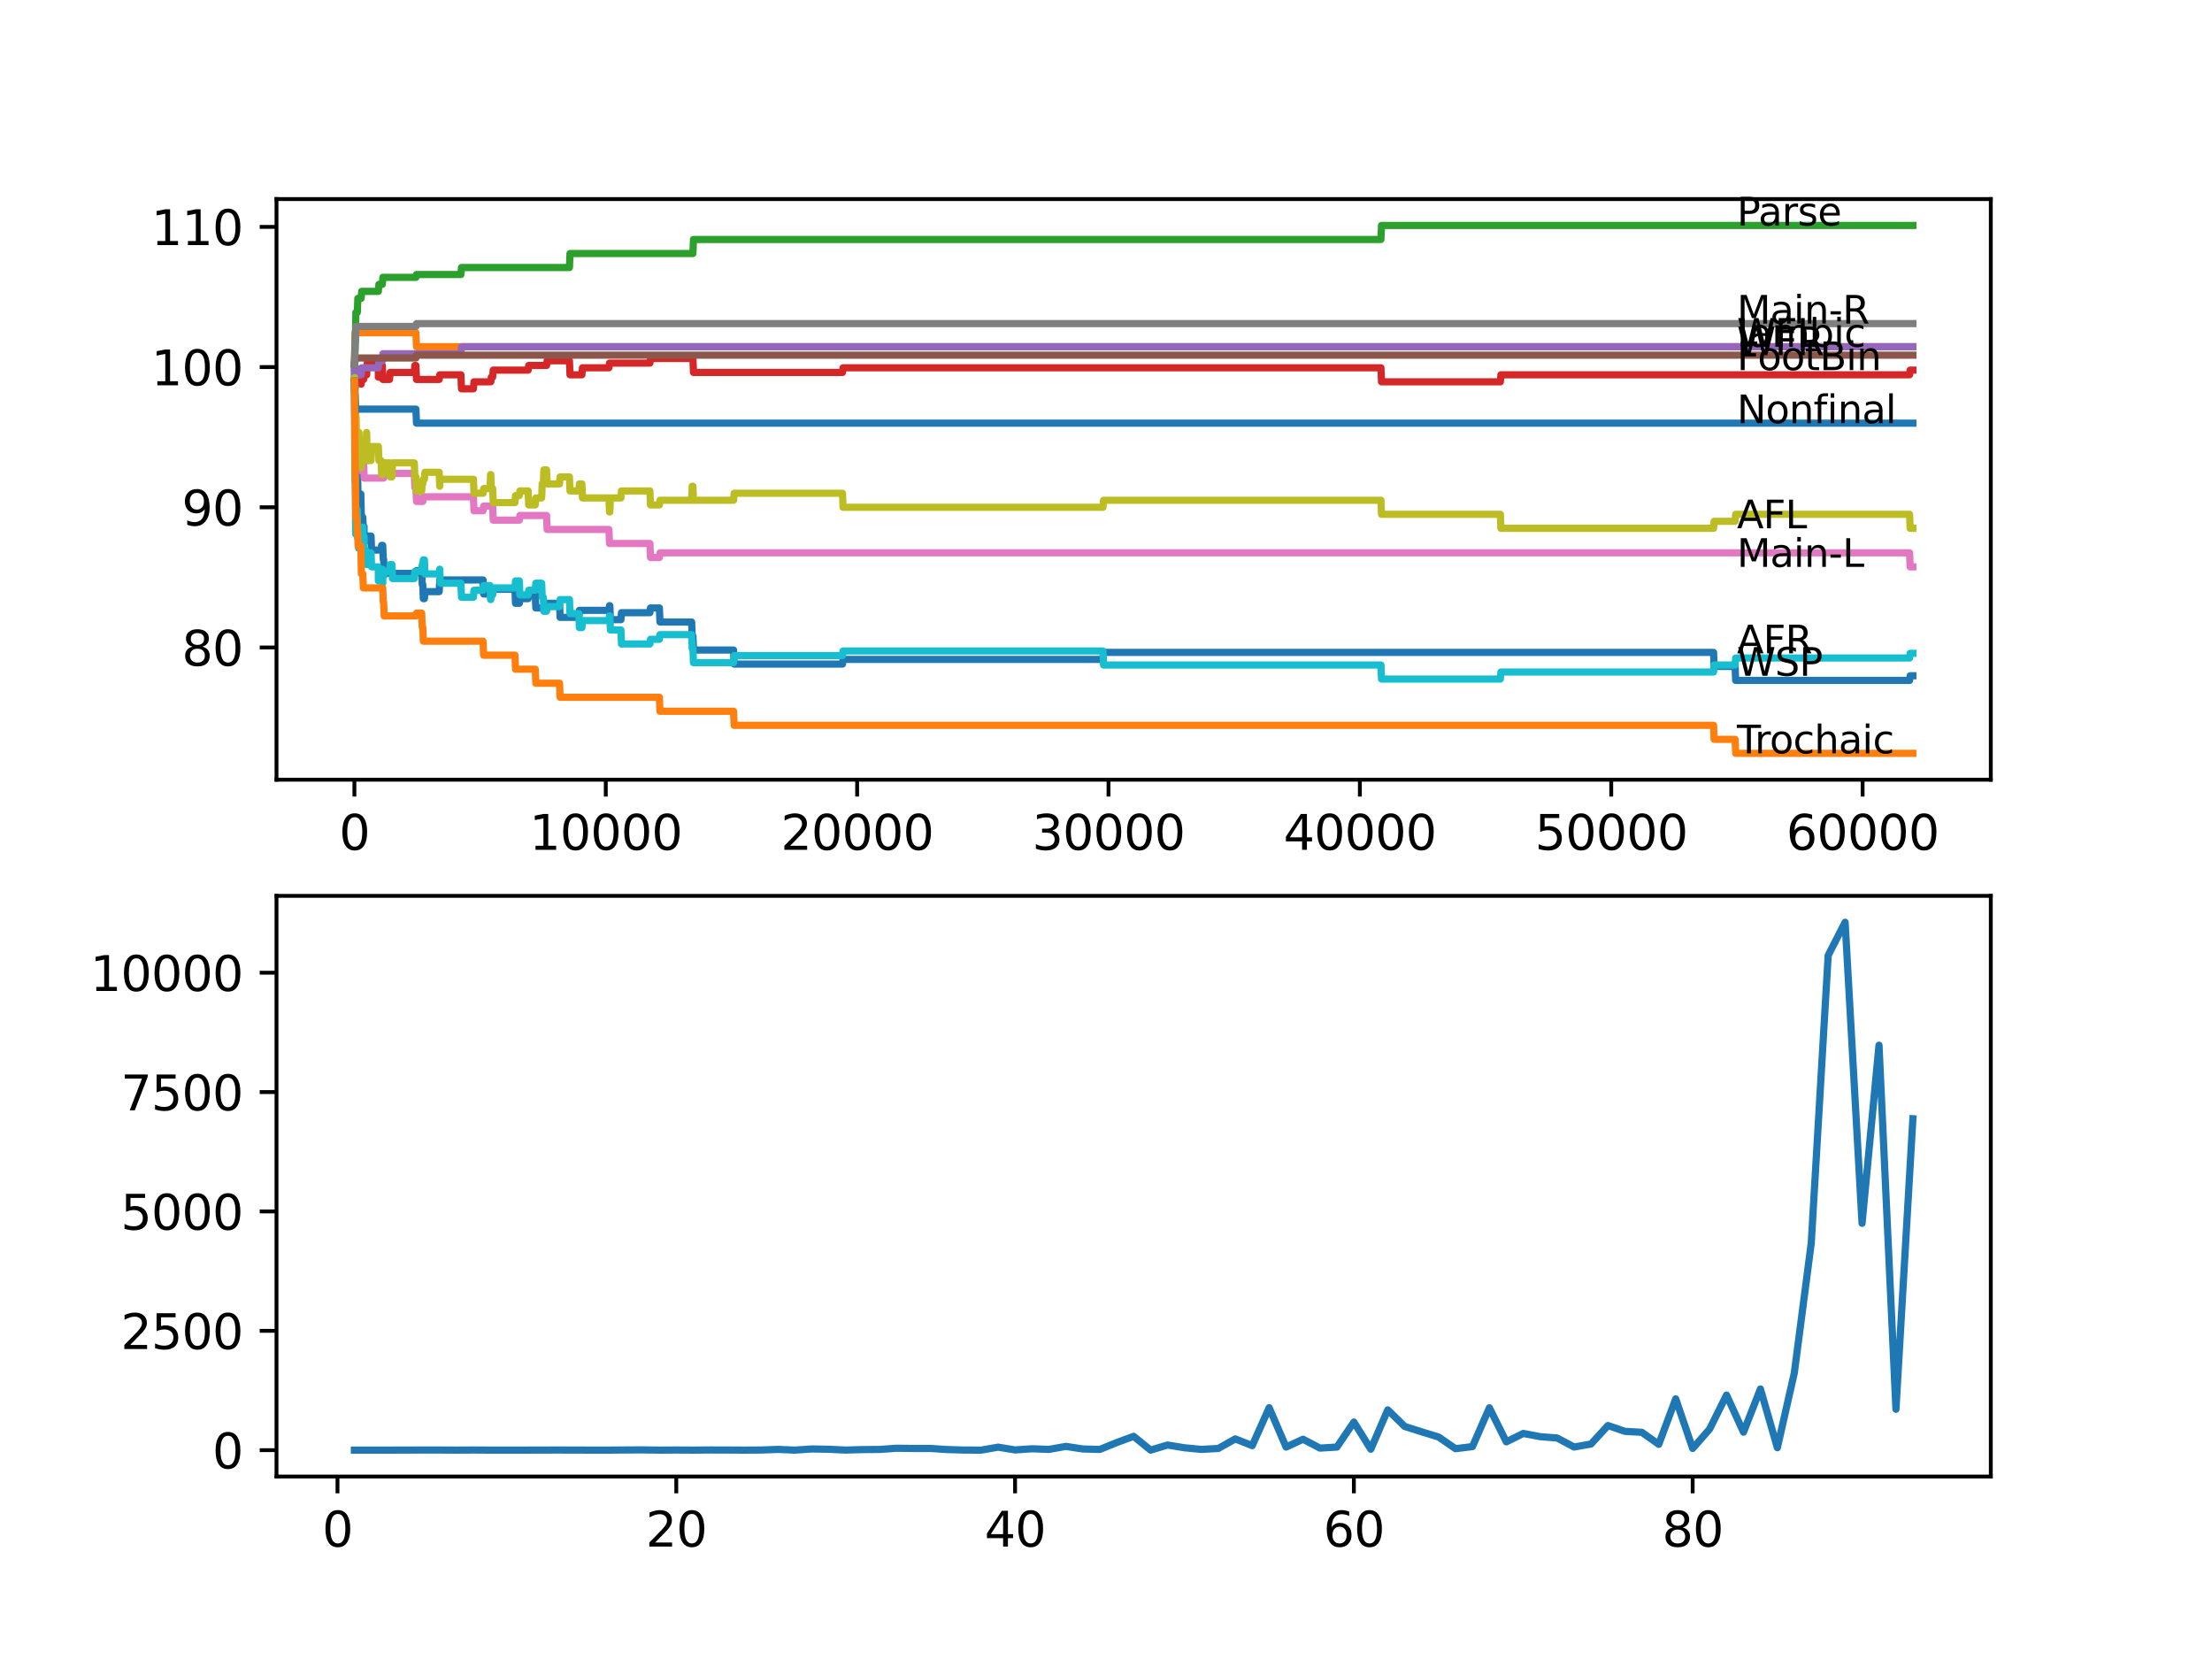 <?xml version="1.0" encoding="utf-8" standalone="no"?>
<!DOCTYPE svg PUBLIC "-//W3C//DTD SVG 1.1//EN"
  "http://www.w3.org/Graphics/SVG/1.1/DTD/svg11.dtd">
<svg xmlns:xlink="http://www.w3.org/1999/xlink" width="460.8pt" height="345.6pt" viewBox="0 0 460.8 345.6" xmlns="http://www.w3.org/2000/svg" version="1.1">
 <defs>
  <style type="text/css">*{stroke-linejoin: round; stroke-linecap: butt}</style>
 </defs>
 <g id="figure_1">
  <g id="patch_1">
   <path d="M 0 345.6 
L 460.8 345.6 
L 460.8 0 
L 0 0 
z
" style="fill: #ffffff"/>
  </g>
  <g id="axes_1">
   <g id="patch_2">
    <path d="M 57.6 162.432 
L 414.72 162.432 
L 414.72 41.472 
L 57.6 41.472 
z
" style="fill: #ffffff"/>
   </g>
   <g id="matplotlib.axis_1">
    <g id="xtick_1">
     <g id="line2d_1">
      <defs>
       <path id="m551d865a06" d="M 0 0 
L 0 3.5 
" style="stroke: #000000; stroke-width: 0.8"/>
      </defs>
      <g>
       <use xlink:href="#m551d865a06" x="73.827" y="162.432" style="stroke: #000000; stroke-width: 0.8"/>
      </g>
     </g>
     <g id="text_1">
      <!-- 0 -->
      <g transform="translate(70.646 177.03)scale(0.1 -0.1)">
       <defs>
        <path id="DejaVuSans-30" d="M 2034 4250 
Q 1547 4250 1301 3770 
Q 1056 3291 1056 2328 
Q 1056 1369 1301 889 
Q 1547 409 2034 409 
Q 2525 409 2770 889 
Q 3016 1369 3016 2328 
Q 3016 3291 2770 3770 
Q 2525 4250 2034 4250 
z
M 2034 4750 
Q 2819 4750 3233 4129 
Q 3647 3509 3647 2328 
Q 3647 1150 3233 529 
Q 2819 -91 2034 -91 
Q 1250 -91 836 529 
Q 422 1150 422 2328 
Q 422 3509 836 4129 
Q 1250 4750 2034 4750 
z
" transform="scale(0.016)"/>
       </defs>
       <use xlink:href="#DejaVuSans-30"/>
      </g>
     </g>
    </g>
    <g id="xtick_2">
     <g id="line2d_2">
      <g>
       <use xlink:href="#m551d865a06" x="126.192" y="162.432" style="stroke: #000000; stroke-width: 0.8"/>
      </g>
     </g>
     <g id="text_2">
      <!-- 10000 -->
      <g transform="translate(110.286 177.03)scale(0.1 -0.1)">
       <defs>
        <path id="DejaVuSans-31" d="M 794 531 
L 1825 531 
L 1825 4091 
L 703 3866 
L 703 4441 
L 1819 4666 
L 2450 4666 
L 2450 531 
L 3481 531 
L 3481 0 
L 794 0 
L 794 531 
z
" transform="scale(0.016)"/>
       </defs>
       <use xlink:href="#DejaVuSans-31"/>
       <use xlink:href="#DejaVuSans-30" x="63.623"/>
       <use xlink:href="#DejaVuSans-30" x="127.246"/>
       <use xlink:href="#DejaVuSans-30" x="190.869"/>
       <use xlink:href="#DejaVuSans-30" x="254.492"/>
      </g>
     </g>
    </g>
    <g id="xtick_3">
     <g id="line2d_3">
      <g>
       <use xlink:href="#m551d865a06" x="178.556" y="162.432" style="stroke: #000000; stroke-width: 0.8"/>
      </g>
     </g>
     <g id="text_3">
      <!-- 20000 -->
      <g transform="translate(162.65 177.03)scale(0.1 -0.1)">
       <defs>
        <path id="DejaVuSans-32" d="M 1228 531 
L 3431 531 
L 3431 0 
L 469 0 
L 469 531 
Q 828 903 1448 1529 
Q 2069 2156 2228 2338 
Q 2531 2678 2651 2914 
Q 2772 3150 2772 3378 
Q 2772 3750 2511 3984 
Q 2250 4219 1831 4219 
Q 1534 4219 1204 4116 
Q 875 4013 500 3803 
L 500 4441 
Q 881 4594 1212 4672 
Q 1544 4750 1819 4750 
Q 2544 4750 2975 4387 
Q 3406 4025 3406 3419 
Q 3406 3131 3298 2873 
Q 3191 2616 2906 2266 
Q 2828 2175 2409 1742 
Q 1991 1309 1228 531 
z
" transform="scale(0.016)"/>
       </defs>
       <use xlink:href="#DejaVuSans-32"/>
       <use xlink:href="#DejaVuSans-30" x="63.623"/>
       <use xlink:href="#DejaVuSans-30" x="127.246"/>
       <use xlink:href="#DejaVuSans-30" x="190.869"/>
       <use xlink:href="#DejaVuSans-30" x="254.492"/>
      </g>
     </g>
    </g>
    <g id="xtick_4">
     <g id="line2d_4">
      <g>
       <use xlink:href="#m551d865a06" x="230.921" y="162.432" style="stroke: #000000; stroke-width: 0.8"/>
      </g>
     </g>
     <g id="text_4">
      <!-- 30000 -->
      <g transform="translate(215.015 177.03)scale(0.1 -0.1)">
       <defs>
        <path id="DejaVuSans-33" d="M 2597 2516 
Q 3050 2419 3304 2112 
Q 3559 1806 3559 1356 
Q 3559 666 3084 287 
Q 2609 -91 1734 -91 
Q 1441 -91 1130 -33 
Q 819 25 488 141 
L 488 750 
Q 750 597 1062 519 
Q 1375 441 1716 441 
Q 2309 441 2620 675 
Q 2931 909 2931 1356 
Q 2931 1769 2642 2001 
Q 2353 2234 1838 2234 
L 1294 2234 
L 1294 2753 
L 1863 2753 
Q 2328 2753 2575 2939 
Q 2822 3125 2822 3475 
Q 2822 3834 2567 4026 
Q 2313 4219 1838 4219 
Q 1578 4219 1281 4162 
Q 984 4106 628 3988 
L 628 4550 
Q 988 4650 1302 4700 
Q 1616 4750 1894 4750 
Q 2613 4750 3031 4423 
Q 3450 4097 3450 3541 
Q 3450 3153 3228 2886 
Q 3006 2619 2597 2516 
z
" transform="scale(0.016)"/>
       </defs>
       <use xlink:href="#DejaVuSans-33"/>
       <use xlink:href="#DejaVuSans-30" x="63.623"/>
       <use xlink:href="#DejaVuSans-30" x="127.246"/>
       <use xlink:href="#DejaVuSans-30" x="190.869"/>
       <use xlink:href="#DejaVuSans-30" x="254.492"/>
      </g>
     </g>
    </g>
    <g id="xtick_5">
     <g id="line2d_5">
      <g>
       <use xlink:href="#m551d865a06" x="283.285" y="162.432" style="stroke: #000000; stroke-width: 0.8"/>
      </g>
     </g>
     <g id="text_5">
      <!-- 40000 -->
      <g transform="translate(267.379 177.03)scale(0.1 -0.1)">
       <defs>
        <path id="DejaVuSans-34" d="M 2419 4116 
L 825 1625 
L 2419 1625 
L 2419 4116 
z
M 2253 4666 
L 3047 4666 
L 3047 1625 
L 3713 1625 
L 3713 1100 
L 3047 1100 
L 3047 0 
L 2419 0 
L 2419 1100 
L 313 1100 
L 313 1709 
L 2253 4666 
z
" transform="scale(0.016)"/>
       </defs>
       <use xlink:href="#DejaVuSans-34"/>
       <use xlink:href="#DejaVuSans-30" x="63.623"/>
       <use xlink:href="#DejaVuSans-30" x="127.246"/>
       <use xlink:href="#DejaVuSans-30" x="190.869"/>
       <use xlink:href="#DejaVuSans-30" x="254.492"/>
      </g>
     </g>
    </g>
    <g id="xtick_6">
     <g id="line2d_6">
      <g>
       <use xlink:href="#m551d865a06" x="335.65" y="162.432" style="stroke: #000000; stroke-width: 0.8"/>
      </g>
     </g>
     <g id="text_6">
      <!-- 50000 -->
      <g transform="translate(319.744 177.03)scale(0.1 -0.1)">
       <defs>
        <path id="DejaVuSans-35" d="M 691 4666 
L 3169 4666 
L 3169 4134 
L 1269 4134 
L 1269 2991 
Q 1406 3038 1543 3061 
Q 1681 3084 1819 3084 
Q 2600 3084 3056 2656 
Q 3513 2228 3513 1497 
Q 3513 744 3044 326 
Q 2575 -91 1722 -91 
Q 1428 -91 1123 -41 
Q 819 9 494 109 
L 494 744 
Q 775 591 1075 516 
Q 1375 441 1709 441 
Q 2250 441 2565 725 
Q 2881 1009 2881 1497 
Q 2881 1984 2565 2268 
Q 2250 2553 1709 2553 
Q 1456 2553 1204 2497 
Q 953 2441 691 2322 
L 691 4666 
z
" transform="scale(0.016)"/>
       </defs>
       <use xlink:href="#DejaVuSans-35"/>
       <use xlink:href="#DejaVuSans-30" x="63.623"/>
       <use xlink:href="#DejaVuSans-30" x="127.246"/>
       <use xlink:href="#DejaVuSans-30" x="190.869"/>
       <use xlink:href="#DejaVuSans-30" x="254.492"/>
      </g>
     </g>
    </g>
    <g id="xtick_7">
     <g id="line2d_7">
      <g>
       <use xlink:href="#m551d865a06" x="388.014" y="162.432" style="stroke: #000000; stroke-width: 0.8"/>
      </g>
     </g>
     <g id="text_7">
      <!-- 60000 -->
      <g transform="translate(372.108 177.03)scale(0.1 -0.1)">
       <defs>
        <path id="DejaVuSans-36" d="M 2113 2584 
Q 1688 2584 1439 2293 
Q 1191 2003 1191 1497 
Q 1191 994 1439 701 
Q 1688 409 2113 409 
Q 2538 409 2786 701 
Q 3034 994 3034 1497 
Q 3034 2003 2786 2293 
Q 2538 2584 2113 2584 
z
M 3366 4563 
L 3366 3988 
Q 3128 4100 2886 4159 
Q 2644 4219 2406 4219 
Q 1781 4219 1451 3797 
Q 1122 3375 1075 2522 
Q 1259 2794 1537 2939 
Q 1816 3084 2150 3084 
Q 2853 3084 3261 2657 
Q 3669 2231 3669 1497 
Q 3669 778 3244 343 
Q 2819 -91 2113 -91 
Q 1303 -91 875 529 
Q 447 1150 447 2328 
Q 447 3434 972 4092 
Q 1497 4750 2381 4750 
Q 2619 4750 2861 4703 
Q 3103 4656 3366 4563 
z
" transform="scale(0.016)"/>
       </defs>
       <use xlink:href="#DejaVuSans-36"/>
       <use xlink:href="#DejaVuSans-30" x="63.623"/>
       <use xlink:href="#DejaVuSans-30" x="127.246"/>
       <use xlink:href="#DejaVuSans-30" x="190.869"/>
       <use xlink:href="#DejaVuSans-30" x="254.492"/>
      </g>
     </g>
    </g>
   </g>
   <g id="matplotlib.axis_2">
    <g id="ytick_1">
     <g id="line2d_8">
      <defs>
       <path id="m63b4f1c7ed" d="M 0 0 
L -3.5 0 
" style="stroke: #000000; stroke-width: 0.8"/>
      </defs>
      <g>
       <use xlink:href="#m63b4f1c7ed" x="57.6" y="134.883" style="stroke: #000000; stroke-width: 0.8"/>
      </g>
     </g>
     <g id="text_8">
      <!-- 80 -->
      <g transform="translate(37.875 138.682)scale(0.1 -0.1)">
       <defs>
        <path id="DejaVuSans-38" d="M 2034 2216 
Q 1584 2216 1326 1975 
Q 1069 1734 1069 1313 
Q 1069 891 1326 650 
Q 1584 409 2034 409 
Q 2484 409 2743 651 
Q 3003 894 3003 1313 
Q 3003 1734 2745 1975 
Q 2488 2216 2034 2216 
z
M 1403 2484 
Q 997 2584 770 2862 
Q 544 3141 544 3541 
Q 544 4100 942 4425 
Q 1341 4750 2034 4750 
Q 2731 4750 3128 4425 
Q 3525 4100 3525 3541 
Q 3525 3141 3298 2862 
Q 3072 2584 2669 2484 
Q 3125 2378 3379 2068 
Q 3634 1759 3634 1313 
Q 3634 634 3220 271 
Q 2806 -91 2034 -91 
Q 1263 -91 848 271 
Q 434 634 434 1313 
Q 434 1759 690 2068 
Q 947 2378 1403 2484 
z
M 1172 3481 
Q 1172 3119 1398 2916 
Q 1625 2713 2034 2713 
Q 2441 2713 2670 2916 
Q 2900 3119 2900 3481 
Q 2900 3844 2670 4047 
Q 2441 4250 2034 4250 
Q 1625 4250 1398 4047 
Q 1172 3844 1172 3481 
z
" transform="scale(0.016)"/>
       </defs>
       <use xlink:href="#DejaVuSans-38"/>
       <use xlink:href="#DejaVuSans-30" x="63.623"/>
      </g>
     </g>
    </g>
    <g id="ytick_2">
     <g id="line2d_9">
      <g>
       <use xlink:href="#m63b4f1c7ed" x="57.6" y="105.676" style="stroke: #000000; stroke-width: 0.8"/>
      </g>
     </g>
     <g id="text_9">
      <!-- 90 -->
      <g transform="translate(37.875 109.475)scale(0.1 -0.1)">
       <defs>
        <path id="DejaVuSans-39" d="M 703 97 
L 703 672 
Q 941 559 1184 500 
Q 1428 441 1663 441 
Q 2288 441 2617 861 
Q 2947 1281 2994 2138 
Q 2813 1869 2534 1725 
Q 2256 1581 1919 1581 
Q 1219 1581 811 2004 
Q 403 2428 403 3163 
Q 403 3881 828 4315 
Q 1253 4750 1959 4750 
Q 2769 4750 3195 4129 
Q 3622 3509 3622 2328 
Q 3622 1225 3098 567 
Q 2575 -91 1691 -91 
Q 1453 -91 1209 -44 
Q 966 3 703 97 
z
M 1959 2075 
Q 2384 2075 2632 2365 
Q 2881 2656 2881 3163 
Q 2881 3666 2632 3958 
Q 2384 4250 1959 4250 
Q 1534 4250 1286 3958 
Q 1038 3666 1038 3163 
Q 1038 2656 1286 2365 
Q 1534 2075 1959 2075 
z
" transform="scale(0.016)"/>
       </defs>
       <use xlink:href="#DejaVuSans-39"/>
       <use xlink:href="#DejaVuSans-30" x="63.623"/>
      </g>
     </g>
    </g>
    <g id="ytick_3">
     <g id="line2d_10">
      <g>
       <use xlink:href="#m63b4f1c7ed" x="57.6" y="76.469" style="stroke: #000000; stroke-width: 0.8"/>
      </g>
     </g>
     <g id="text_10">
      <!-- 100 -->
      <g transform="translate(31.512 80.268)scale(0.1 -0.1)">
       <use xlink:href="#DejaVuSans-31"/>
       <use xlink:href="#DejaVuSans-30" x="63.623"/>
       <use xlink:href="#DejaVuSans-30" x="127.246"/>
      </g>
     </g>
    </g>
    <g id="ytick_4">
     <g id="line2d_11">
      <g>
       <use xlink:href="#m63b4f1c7ed" x="57.6" y="47.262" style="stroke: #000000; stroke-width: 0.8"/>
      </g>
     </g>
     <g id="text_11">
      <!-- 110 -->
      <g transform="translate(31.512 51.061)scale(0.1 -0.1)">
       <use xlink:href="#DejaVuSans-31"/>
       <use xlink:href="#DejaVuSans-31" x="63.623"/>
       <use xlink:href="#DejaVuSans-30" x="127.246"/>
      </g>
     </g>
    </g>
   </g>
   <g id="line2d_12">
    <path d="M 73.833 76.469 
L 73.838 75.885 
L 73.859 81.726 
L 73.89 80.996 
L 74.016 90.732 
L 74.021 90.732 
L 74.142 98.033 
L 74.194 98.033 
L 74.309 97.06 
L 74.325 97.06 
L 74.424 99.981 
L 74.435 99.007 
L 74.498 99.007 
L 74.618 104.848 
L 74.786 104.848 
L 74.901 103.875 
L 74.974 103.875 
L 75.089 102.901 
L 75.163 102.901 
L 75.278 107.769 
L 75.576 107.769 
L 75.692 110.69 
L 75.755 110.69 
L 75.838 109.716 
L 75.844 112.637 
L 75.854 112.637 
L 76.383 112.637 
L 76.498 111.663 
L 77.294 111.663 
L 77.409 114.584 
L 79.383 114.584 
L 79.499 113.61 
L 79.729 113.61 
L 79.844 116.531 
L 79.917 116.531 
L 80.033 119.452 
L 86.646 119.452 
L 86.762 118.868 
L 87.845 118.868 
L 87.961 121.788 
L 88.071 121.788 
L 88.186 124.709 
L 88.411 124.709 
L 88.526 123.249 
L 91.495 123.249 
L 91.616 120.815 
L 100.633 120.815 
L 100.748 123.735 
L 102.24 123.735 
L 102.356 122.762 
L 107.278 122.762 
L 107.393 125.683 
L 108.189 125.683 
L 108.304 124.709 
L 110.022 124.709 
L 110.137 123.735 
L 111.504 123.735 
L 111.619 126.656 
L 113.86 126.656 
L 113.975 125.683 
L 116.562 125.683 
L 116.677 128.603 
L 120.584 128.603 
L 120.699 127.143 
L 126.852 127.143 
L 126.967 126.169 
L 127.04 126.169 
L 127.155 129.09 
L 129.35 129.09 
L 129.465 127.63 
L 135.392 127.63 
L 135.508 126.656 
L 137.367 126.656 
L 137.482 129.577 
L 144.08 129.577 
L 144.195 132.497 
L 144.347 132.497 
L 144.462 135.418 
L 152.814 135.418 
L 152.929 138.339 
L 175.509 138.339 
L 175.624 137.365 
L 229.774 137.365 
L 229.889 135.905 
L 356.967 135.905 
L 357.083 138.826 
L 361.455 138.826 
L 361.57 141.746 
L 397.801 141.746 
L 397.916 140.773 
L 398.487 140.773 
L 398.487 140.773 
" clip-path="url(#pf9d6574cc6)" style="fill: none; stroke: #1f77b4; stroke-width: 1.5; stroke-linecap: square"/>
   </g>
   <g id="line2d_13">
    <path d="M 73.833 75.885 
L 73.838 75.885 
L 73.958 69.313 
L 86.646 69.313 
L 86.762 72.234 
L 398.487 72.234 
L 398.487 72.234 
" clip-path="url(#pf9d6574cc6)" style="fill: none; stroke: #ff7f0e; stroke-width: 1.5; stroke-linecap: square"/>
   </g>
   <g id="line2d_14">
    <path d="M 73.833 75.885 
L 73.964 73.11 
L 73.969 73.11 
L 74.136 65.078 
L 74.435 65.078 
L 74.55 62.158 
L 75.231 62.158 
L 75.346 60.697 
L 78.813 60.697 
L 78.928 59.237 
L 79.645 59.237 
L 79.76 57.777 
L 86.646 57.777 
L 86.762 57.193 
L 96.02 57.193 
L 96.135 55.732 
L 118.625 55.732 
L 118.741 52.812 
L 144.347 52.812 
L 144.462 49.891 
L 287.674 49.891 
L 287.789 46.97 
L 398.487 46.97 
L 398.487 46.97 
" clip-path="url(#pf9d6574cc6)" style="fill: none; stroke: #2ca02c; stroke-width: 1.5; stroke-linecap: square"/>
   </g>
   <g id="line2d_15">
    <path d="M 73.833 79.39 
L 73.885 78.806 
L 73.89 81.726 
L 73.927 80.996 
L 73.958 80.996 
L 74.074 80.023 
L 74.105 80.023 
L 74.236 76.858 
L 74.435 76.858 
L 74.498 79.779 
L 74.545 79.049 
L 74.786 79.049 
L 74.901 78.075 
L 74.974 78.075 
L 75.089 77.102 
L 75.231 77.102 
L 75.241 80.023 
L 75.341 79.049 
L 75.755 79.049 
L 75.87 78.075 
L 76.383 78.075 
L 76.503 75.642 
L 78.813 75.642 
L 78.818 78.562 
L 78.923 77.102 
L 79.383 77.102 
L 79.499 76.128 
L 79.645 76.128 
L 79.76 79.049 
L 81.153 79.049 
L 81.268 77.589 
L 86.306 77.589 
L 86.421 76.128 
L 86.646 76.128 
L 86.762 79.049 
L 91.495 79.049 
L 91.61 78.075 
L 96.02 78.075 
L 96.135 80.996 
L 98.622 80.996 
L 98.737 79.536 
L 102.24 79.536 
L 102.356 78.562 
L 102.633 78.562 
L 102.748 77.102 
L 110.022 77.102 
L 110.137 76.128 
L 113.86 76.128 
L 113.975 75.155 
L 118.625 75.155 
L 118.741 78.075 
L 121.223 78.075 
L 121.338 76.615 
L 126.852 76.615 
L 126.967 75.642 
L 135.392 75.642 
L 135.508 74.668 
L 144.347 74.668 
L 144.462 77.589 
L 175.509 77.589 
L 175.624 76.615 
L 287.674 76.615 
L 287.789 79.536 
L 312.552 79.536 
L 312.667 78.075 
L 397.801 78.075 
L 397.916 77.102 
L 398.487 77.102 
L 398.487 77.102 
" clip-path="url(#pf9d6574cc6)" style="fill: none; stroke: #d62728; stroke-width: 1.5; stroke-linecap: square"/>
   </g>
   <g id="line2d_16">
    <path d="M 73.833 75.885 
L 73.885 78.806 
L 73.943 78.075 
L 75.231 78.075 
L 75.346 76.615 
L 78.813 76.615 
L 78.928 75.155 
L 79.645 75.155 
L 79.76 73.694 
L 96.02 73.694 
L 96.135 72.234 
L 398.487 72.234 
L 398.487 72.234 
" clip-path="url(#pf9d6574cc6)" style="fill: none; stroke: #9467bd; stroke-width: 1.5; stroke-linecap: square"/>
   </g>
   <g id="line2d_17">
    <path d="M 73.833 75.885 
L 73.948 75.301 
L 73.969 75.301 
L 74.084 74.571 
L 86.646 74.571 
L 86.762 73.986 
L 398.487 73.986 
L 398.487 73.986 
" clip-path="url(#pf9d6574cc6)" style="fill: none; stroke: #8c564b; stroke-width: 1.5; stroke-linecap: square"/>
   </g>
   <g id="line2d_18">
    <path d="M 73.833 79.39 
L 73.964 91.316 
L 74.042 87.908 
L 74.074 90.829 
L 74.084 90.829 
L 74.199 94.967 
L 74.325 94.967 
L 74.445 93.02 
L 74.498 93.02 
L 74.613 92.289 
L 74.974 92.289 
L 75.089 95.21 
L 75.241 95.21 
L 75.357 98.131 
L 75.603 98.131 
L 75.718 96.67 
L 75.755 96.67 
L 75.87 99.591 
L 79.917 99.591 
L 80.033 98.618 
L 86.306 98.618 
L 86.421 101.538 
L 86.646 101.538 
L 86.762 104.459 
L 88.071 104.459 
L 88.186 103.485 
L 98.622 103.485 
L 98.737 106.406 
L 100.633 106.406 
L 100.748 105.432 
L 102.633 105.432 
L 102.748 108.353 
L 108.189 108.353 
L 108.304 107.38 
L 113.86 107.38 
L 113.975 110.3 
L 126.852 110.3 
L 126.967 113.221 
L 135.392 113.221 
L 135.508 116.142 
L 137.367 116.142 
L 137.482 115.168 
L 397.801 115.168 
L 397.916 118.089 
L 398.487 118.089 
L 398.487 118.089 
" clip-path="url(#pf9d6574cc6)" style="fill: none; stroke: #e377c2; stroke-width: 1.5; stroke-linecap: square"/>
   </g>
   <g id="line2d_19">
    <path d="M 73.833 75.885 
L 73.985 70.92 
L 74.042 70.92 
L 74.157 67.999 
L 86.646 67.999 
L 86.762 67.415 
L 398.487 67.415 
L 398.487 67.415 
" clip-path="url(#pf9d6574cc6)" style="fill: none; stroke: #7f7f7f; stroke-width: 1.5; stroke-linecap: square"/>
   </g>
   <g id="line2d_20">
    <path d="M 73.833 79.39 
L 73.922 82.31 
L 73.875 78.66 
L 73.943 80.363 
L 73.948 80.363 
L 74.068 88.639 
L 74.084 85.718 
L 74.178 86.935 
L 74.189 86.935 
L 74.309 92.776 
L 74.325 92.776 
L 74.435 90.829 
L 74.498 93.75 
L 74.545 93.02 
L 74.576 93.02 
L 74.692 90.099 
L 74.786 90.099 
L 74.901 93.02 
L 74.974 93.02 
L 75.089 95.94 
L 75.163 95.94 
L 75.241 94.48 
L 75.247 97.401 
L 75.273 95.94 
L 75.576 95.94 
L 75.697 93.02 
L 75.755 93.02 
L 75.838 95.94 
L 75.864 93.02 
L 76.252 93.02 
L 76.367 90.099 
L 76.383 90.099 
L 76.503 95.94 
L 77.294 95.94 
L 77.409 93.02 
L 78.818 93.02 
L 78.933 95.94 
L 79.383 95.94 
L 79.499 98.861 
L 79.729 98.861 
L 79.844 97.401 
L 79.917 97.401 
L 80.033 96.427 
L 81.153 96.427 
L 81.268 99.348 
L 81.651 99.348 
L 81.766 96.427 
L 86.306 96.427 
L 86.421 99.348 
L 86.646 99.348 
L 86.762 102.268 
L 87.845 102.268 
L 87.961 100.808 
L 88.071 100.808 
L 88.186 99.835 
L 88.411 99.835 
L 88.526 98.374 
L 91.495 98.374 
L 91.6 101.295 
L 91.605 99.835 
L 98.622 99.835 
L 98.737 102.755 
L 100.633 102.755 
L 100.748 101.782 
L 102.078 101.782 
L 102.193 98.861 
L 102.24 98.861 
L 102.356 101.782 
L 102.633 101.782 
L 102.748 104.702 
L 107.278 104.702 
L 107.393 103.242 
L 108.189 103.242 
L 108.304 102.268 
L 110.022 102.268 
L 110.137 105.189 
L 111.504 105.189 
L 111.619 103.729 
L 112.839 103.729 
L 112.954 100.808 
L 113.185 100.808 
L 113.3 97.887 
L 113.86 97.887 
L 113.975 100.808 
L 116.562 100.808 
L 116.677 99.348 
L 118.625 99.348 
L 118.741 102.268 
L 120.584 102.268 
L 120.699 100.808 
L 121.223 100.808 
L 121.338 103.729 
L 126.852 103.729 
L 126.967 106.649 
L 127.04 106.649 
L 127.155 103.729 
L 129.35 103.729 
L 129.465 102.268 
L 135.392 102.268 
L 135.508 105.189 
L 137.367 105.189 
L 137.482 104.216 
L 144.08 104.216 
L 144.195 101.295 
L 144.347 101.295 
L 144.462 104.216 
L 152.814 104.216 
L 152.929 102.755 
L 175.509 102.755 
L 175.624 105.676 
L 229.774 105.676 
L 229.889 104.216 
L 287.674 104.216 
L 287.789 107.136 
L 312.552 107.136 
L 312.667 110.057 
L 356.967 110.057 
L 357.083 108.597 
L 361.455 108.597 
L 361.57 107.136 
L 397.801 107.136 
L 397.916 110.057 
L 398.487 110.057 
L 398.487 110.057 
" clip-path="url(#pf9d6574cc6)" style="fill: none; stroke: #bcbd22; stroke-width: 1.5; stroke-linecap: square"/>
   </g>
   <g id="line2d_21">
    <path d="M 73.833 79.39 
L 73.958 100.321 
L 73.974 97.644 
L 73.99 97.644 
L 74.089 111.274 
L 74.121 109.57 
L 74.189 109.57 
L 74.304 107.136 
L 74.325 107.136 
L 74.424 106.163 
L 74.498 112.004 
L 74.54 111.274 
L 74.576 111.274 
L 74.692 114.195 
L 74.786 114.195 
L 74.901 113.221 
L 74.974 113.221 
L 75.089 112.247 
L 75.163 112.247 
L 75.231 110.787 
L 75.236 113.708 
L 75.273 111.274 
L 75.576 111.274 
L 75.603 109.813 
L 75.608 112.734 
L 75.681 112.734 
L 75.755 112.734 
L 75.838 111.761 
L 75.844 114.681 
L 75.854 114.681 
L 76.252 114.681 
L 76.367 117.602 
L 76.383 117.602 
L 76.503 115.168 
L 77.294 115.168 
L 77.409 118.089 
L 78.813 118.089 
L 78.818 121.009 
L 78.923 119.549 
L 79.383 119.549 
L 79.499 118.576 
L 79.645 118.576 
L 79.729 121.496 
L 79.755 120.036 
L 79.917 120.036 
L 80.033 119.062 
L 81.153 119.062 
L 81.268 117.602 
L 81.651 117.602 
L 81.766 120.523 
L 86.306 120.523 
L 86.421 119.062 
L 87.845 119.062 
L 87.961 117.602 
L 88.071 117.602 
L 88.186 116.628 
L 88.411 116.628 
L 88.526 119.549 
L 91.495 119.549 
L 91.6 118.576 
L 91.715 121.496 
L 96.02 121.496 
L 96.135 124.417 
L 98.622 124.417 
L 98.737 122.957 
L 100.633 122.957 
L 100.748 121.983 
L 102.078 121.983 
L 102.193 124.904 
L 102.24 124.904 
L 102.356 123.93 
L 102.633 123.93 
L 102.748 122.47 
L 107.278 122.47 
L 107.393 121.009 
L 108.189 121.009 
L 108.304 123.93 
L 110.022 123.93 
L 110.137 122.957 
L 111.504 122.957 
L 111.619 121.496 
L 112.839 121.496 
L 112.954 124.417 
L 113.185 124.417 
L 113.3 127.338 
L 113.86 127.338 
L 113.975 126.364 
L 116.562 126.364 
L 116.677 124.904 
L 118.625 124.904 
L 118.741 127.824 
L 120.584 127.824 
L 120.699 130.745 
L 121.223 130.745 
L 121.338 129.285 
L 126.852 129.285 
L 126.967 128.311 
L 127.04 128.311 
L 127.155 131.232 
L 129.35 131.232 
L 129.465 134.153 
L 135.392 134.153 
L 135.508 133.179 
L 137.367 133.179 
L 137.482 132.205 
L 144.08 132.205 
L 144.195 135.126 
L 144.347 135.126 
L 144.462 138.047 
L 152.814 138.047 
L 152.929 136.586 
L 175.509 136.586 
L 175.624 135.613 
L 229.774 135.613 
L 229.889 138.534 
L 287.674 138.534 
L 287.789 141.454 
L 312.552 141.454 
L 312.667 139.994 
L 356.967 139.994 
L 357.083 138.534 
L 361.455 138.534 
L 361.57 137.073 
L 397.801 137.073 
L 397.916 136.1 
L 398.487 136.1 
L 398.487 136.1 
" clip-path="url(#pf9d6574cc6)" style="fill: none; stroke: #17becf; stroke-width: 1.5; stroke-linecap: square"/>
   </g>
   <g id="line2d_22">
    <path d="M 73.833 79.39 
L 73.948 82.31 
L 73.969 82.31 
L 74.084 85.231 
L 86.646 85.231 
L 86.762 88.152 
L 398.487 88.152 
L 398.487 88.152 
" clip-path="url(#pf9d6574cc6)" style="fill: none; stroke: #1f77b4; stroke-width: 1.5; stroke-linecap: square"/>
   </g>
   <g id="line2d_23">
    <path d="M 73.833 79.39 
L 73.974 99.104 
L 74.021 99.104 
L 74.147 107.866 
L 74.325 107.866 
L 74.44 110.787 
L 74.498 110.787 
L 74.613 113.708 
L 75.163 113.708 
L 75.283 119.549 
L 75.576 119.549 
L 75.692 122.47 
L 79.729 122.47 
L 79.844 125.39 
L 79.917 125.39 
L 80.033 128.311 
L 86.646 128.311 
L 86.762 127.727 
L 87.845 127.727 
L 87.961 130.648 
L 88.071 130.648 
L 88.186 133.568 
L 100.633 133.568 
L 100.748 136.489 
L 107.278 136.489 
L 107.393 139.41 
L 111.504 139.41 
L 111.619 142.33 
L 116.562 142.33 
L 116.677 145.251 
L 137.367 145.251 
L 137.482 148.172 
L 152.814 148.172 
L 152.929 151.092 
L 356.967 151.092 
L 357.083 154.013 
L 361.455 154.013 
L 361.57 156.934 
L 398.487 156.934 
L 398.487 156.934 
" clip-path="url(#pf9d6574cc6)" style="fill: none; stroke: #ff7f0e; stroke-width: 1.5; stroke-linecap: square"/>
   </g>
   <g id="patch_3">
    <path d="M 57.6 162.432 
L 57.6 41.472 
" style="fill: none; stroke: #000000; stroke-width: 0.8; stroke-linejoin: miter; stroke-linecap: square"/>
   </g>
   <g id="patch_4">
    <path d="M 414.72 162.432 
L 414.72 41.472 
" style="fill: none; stroke: #000000; stroke-width: 0.8; stroke-linejoin: miter; stroke-linecap: square"/>
   </g>
   <g id="patch_5">
    <path d="M 57.6 162.432 
L 414.72 162.432 
" style="fill: none; stroke: #000000; stroke-width: 0.8; stroke-linejoin: miter; stroke-linecap: square"/>
   </g>
   <g id="patch_6">
    <path d="M 57.6 41.472 
L 414.72 41.472 
" style="fill: none; stroke: #000000; stroke-width: 0.8; stroke-linejoin: miter; stroke-linecap: square"/>
   </g>
   <g id="text_12">
    <!-- WSP -->
    <g transform="translate(361.832 140.773)scale(0.08 -0.08)">
     <defs>
      <path id="DejaVuSans-57" d="M 213 4666 
L 850 4666 
L 1831 722 
L 2809 4666 
L 3519 4666 
L 4500 722 
L 5478 4666 
L 6119 4666 
L 4947 0 
L 4153 0 
L 3169 4050 
L 2175 0 
L 1381 0 
L 213 4666 
z
" transform="scale(0.016)"/>
      <path id="DejaVuSans-53" d="M 3425 4513 
L 3425 3897 
Q 3066 4069 2747 4153 
Q 2428 4238 2131 4238 
Q 1616 4238 1336 4038 
Q 1056 3838 1056 3469 
Q 1056 3159 1242 3001 
Q 1428 2844 1947 2747 
L 2328 2669 
Q 3034 2534 3370 2195 
Q 3706 1856 3706 1288 
Q 3706 609 3251 259 
Q 2797 -91 1919 -91 
Q 1588 -91 1214 -16 
Q 841 59 441 206 
L 441 856 
Q 825 641 1194 531 
Q 1563 422 1919 422 
Q 2459 422 2753 634 
Q 3047 847 3047 1241 
Q 3047 1584 2836 1778 
Q 2625 1972 2144 2069 
L 1759 2144 
Q 1053 2284 737 2584 
Q 422 2884 422 3419 
Q 422 4038 858 4394 
Q 1294 4750 2059 4750 
Q 2388 4750 2728 4690 
Q 3069 4631 3425 4513 
z
" transform="scale(0.016)"/>
      <path id="DejaVuSans-50" d="M 1259 4147 
L 1259 2394 
L 2053 2394 
Q 2494 2394 2734 2622 
Q 2975 2850 2975 3272 
Q 2975 3691 2734 3919 
Q 2494 4147 2053 4147 
L 1259 4147 
z
M 628 4666 
L 2053 4666 
Q 2838 4666 3239 4311 
Q 3641 3956 3641 3272 
Q 3641 2581 3239 2228 
Q 2838 1875 2053 1875 
L 1259 1875 
L 1259 0 
L 628 0 
L 628 4666 
z
" transform="scale(0.016)"/>
     </defs>
     <use xlink:href="#DejaVuSans-57"/>
     <use xlink:href="#DejaVuSans-53" x="98.877"/>
     <use xlink:href="#DejaVuSans-50" x="162.354"/>
    </g>
   </g>
   <g id="text_13">
    <!-- Iambic -->
    <g transform="translate(361.832 72.234)scale(0.08 -0.08)">
     <defs>
      <path id="DejaVuSans-49" d="M 628 4666 
L 1259 4666 
L 1259 0 
L 628 0 
L 628 4666 
z
" transform="scale(0.016)"/>
      <path id="DejaVuSans-61" d="M 2194 1759 
Q 1497 1759 1228 1600 
Q 959 1441 959 1056 
Q 959 750 1161 570 
Q 1363 391 1709 391 
Q 2188 391 2477 730 
Q 2766 1069 2766 1631 
L 2766 1759 
L 2194 1759 
z
M 3341 1997 
L 3341 0 
L 2766 0 
L 2766 531 
Q 2569 213 2275 61 
Q 1981 -91 1556 -91 
Q 1019 -91 701 211 
Q 384 513 384 1019 
Q 384 1609 779 1909 
Q 1175 2209 1959 2209 
L 2766 2209 
L 2766 2266 
Q 2766 2663 2505 2880 
Q 2244 3097 1772 3097 
Q 1472 3097 1187 3025 
Q 903 2953 641 2809 
L 641 3341 
Q 956 3463 1253 3523 
Q 1550 3584 1831 3584 
Q 2591 3584 2966 3190 
Q 3341 2797 3341 1997 
z
" transform="scale(0.016)"/>
      <path id="DejaVuSans-6d" d="M 3328 2828 
Q 3544 3216 3844 3400 
Q 4144 3584 4550 3584 
Q 5097 3584 5394 3201 
Q 5691 2819 5691 2113 
L 5691 0 
L 5113 0 
L 5113 2094 
Q 5113 2597 4934 2840 
Q 4756 3084 4391 3084 
Q 3944 3084 3684 2787 
Q 3425 2491 3425 1978 
L 3425 0 
L 2847 0 
L 2847 2094 
Q 2847 2600 2669 2842 
Q 2491 3084 2119 3084 
Q 1678 3084 1418 2786 
Q 1159 2488 1159 1978 
L 1159 0 
L 581 0 
L 581 3500 
L 1159 3500 
L 1159 2956 
Q 1356 3278 1631 3431 
Q 1906 3584 2284 3584 
Q 2666 3584 2933 3390 
Q 3200 3197 3328 2828 
z
" transform="scale(0.016)"/>
      <path id="DejaVuSans-62" d="M 3116 1747 
Q 3116 2381 2855 2742 
Q 2594 3103 2138 3103 
Q 1681 3103 1420 2742 
Q 1159 2381 1159 1747 
Q 1159 1113 1420 752 
Q 1681 391 2138 391 
Q 2594 391 2855 752 
Q 3116 1113 3116 1747 
z
M 1159 2969 
Q 1341 3281 1617 3432 
Q 1894 3584 2278 3584 
Q 2916 3584 3314 3078 
Q 3713 2572 3713 1747 
Q 3713 922 3314 415 
Q 2916 -91 2278 -91 
Q 1894 -91 1617 61 
Q 1341 213 1159 525 
L 1159 0 
L 581 0 
L 581 4863 
L 1159 4863 
L 1159 2969 
z
" transform="scale(0.016)"/>
      <path id="DejaVuSans-69" d="M 603 3500 
L 1178 3500 
L 1178 0 
L 603 0 
L 603 3500 
z
M 603 4863 
L 1178 4863 
L 1178 4134 
L 603 4134 
L 603 4863 
z
" transform="scale(0.016)"/>
      <path id="DejaVuSans-63" d="M 3122 3366 
L 3122 2828 
Q 2878 2963 2633 3030 
Q 2388 3097 2138 3097 
Q 1578 3097 1268 2742 
Q 959 2388 959 1747 
Q 959 1106 1268 751 
Q 1578 397 2138 397 
Q 2388 397 2633 464 
Q 2878 531 3122 666 
L 3122 134 
Q 2881 22 2623 -34 
Q 2366 -91 2075 -91 
Q 1284 -91 818 406 
Q 353 903 353 1747 
Q 353 2603 823 3093 
Q 1294 3584 2113 3584 
Q 2378 3584 2631 3529 
Q 2884 3475 3122 3366 
z
" transform="scale(0.016)"/>
     </defs>
     <use xlink:href="#DejaVuSans-49"/>
     <use xlink:href="#DejaVuSans-61" x="29.492"/>
     <use xlink:href="#DejaVuSans-6d" x="90.771"/>
     <use xlink:href="#DejaVuSans-62" x="188.184"/>
     <use xlink:href="#DejaVuSans-69" x="251.66"/>
     <use xlink:href="#DejaVuSans-63" x="279.443"/>
    </g>
   </g>
   <g id="text_14">
    <!-- Parse -->
    <g transform="translate(361.832 46.97)scale(0.08 -0.08)">
     <defs>
      <path id="DejaVuSans-72" d="M 2631 2963 
Q 2534 3019 2420 3045 
Q 2306 3072 2169 3072 
Q 1681 3072 1420 2755 
Q 1159 2438 1159 1844 
L 1159 0 
L 581 0 
L 581 3500 
L 1159 3500 
L 1159 2956 
Q 1341 3275 1631 3429 
Q 1922 3584 2338 3584 
Q 2397 3584 2469 3576 
Q 2541 3569 2628 3553 
L 2631 2963 
z
" transform="scale(0.016)"/>
      <path id="DejaVuSans-73" d="M 2834 3397 
L 2834 2853 
Q 2591 2978 2328 3040 
Q 2066 3103 1784 3103 
Q 1356 3103 1142 2972 
Q 928 2841 928 2578 
Q 928 2378 1081 2264 
Q 1234 2150 1697 2047 
L 1894 2003 
Q 2506 1872 2764 1633 
Q 3022 1394 3022 966 
Q 3022 478 2636 193 
Q 2250 -91 1575 -91 
Q 1294 -91 989 -36 
Q 684 19 347 128 
L 347 722 
Q 666 556 975 473 
Q 1284 391 1588 391 
Q 1994 391 2212 530 
Q 2431 669 2431 922 
Q 2431 1156 2273 1281 
Q 2116 1406 1581 1522 
L 1381 1569 
Q 847 1681 609 1914 
Q 372 2147 372 2553 
Q 372 3047 722 3315 
Q 1072 3584 1716 3584 
Q 2034 3584 2315 3537 
Q 2597 3491 2834 3397 
z
" transform="scale(0.016)"/>
      <path id="DejaVuSans-65" d="M 3597 1894 
L 3597 1613 
L 953 1613 
Q 991 1019 1311 708 
Q 1631 397 2203 397 
Q 2534 397 2845 478 
Q 3156 559 3463 722 
L 3463 178 
Q 3153 47 2828 -22 
Q 2503 -91 2169 -91 
Q 1331 -91 842 396 
Q 353 884 353 1716 
Q 353 2575 817 3079 
Q 1281 3584 2069 3584 
Q 2775 3584 3186 3129 
Q 3597 2675 3597 1894 
z
M 3022 2063 
Q 3016 2534 2758 2815 
Q 2500 3097 2075 3097 
Q 1594 3097 1305 2825 
Q 1016 2553 972 2059 
L 3022 2063 
z
" transform="scale(0.016)"/>
     </defs>
     <use xlink:href="#DejaVuSans-50"/>
     <use xlink:href="#DejaVuSans-61" x="55.803"/>
     <use xlink:href="#DejaVuSans-72" x="117.082"/>
     <use xlink:href="#DejaVuSans-73" x="158.195"/>
     <use xlink:href="#DejaVuSans-65" x="210.295"/>
    </g>
   </g>
   <g id="text_15">
    <!-- FootBin -->
    <g transform="translate(361.832 77.102)scale(0.08 -0.08)">
     <defs>
      <path id="DejaVuSans-46" d="M 628 4666 
L 3309 4666 
L 3309 4134 
L 1259 4134 
L 1259 2759 
L 3109 2759 
L 3109 2228 
L 1259 2228 
L 1259 0 
L 628 0 
L 628 4666 
z
" transform="scale(0.016)"/>
      <path id="DejaVuSans-6f" d="M 1959 3097 
Q 1497 3097 1228 2736 
Q 959 2375 959 1747 
Q 959 1119 1226 758 
Q 1494 397 1959 397 
Q 2419 397 2687 759 
Q 2956 1122 2956 1747 
Q 2956 2369 2687 2733 
Q 2419 3097 1959 3097 
z
M 1959 3584 
Q 2709 3584 3137 3096 
Q 3566 2609 3566 1747 
Q 3566 888 3137 398 
Q 2709 -91 1959 -91 
Q 1206 -91 779 398 
Q 353 888 353 1747 
Q 353 2609 779 3096 
Q 1206 3584 1959 3584 
z
" transform="scale(0.016)"/>
      <path id="DejaVuSans-74" d="M 1172 4494 
L 1172 3500 
L 2356 3500 
L 2356 3053 
L 1172 3053 
L 1172 1153 
Q 1172 725 1289 603 
Q 1406 481 1766 481 
L 2356 481 
L 2356 0 
L 1766 0 
Q 1100 0 847 248 
Q 594 497 594 1153 
L 594 3053 
L 172 3053 
L 172 3500 
L 594 3500 
L 594 4494 
L 1172 4494 
z
" transform="scale(0.016)"/>
      <path id="DejaVuSans-42" d="M 1259 2228 
L 1259 519 
L 2272 519 
Q 2781 519 3026 730 
Q 3272 941 3272 1375 
Q 3272 1813 3026 2020 
Q 2781 2228 2272 2228 
L 1259 2228 
z
M 1259 4147 
L 1259 2741 
L 2194 2741 
Q 2656 2741 2882 2914 
Q 3109 3088 3109 3444 
Q 3109 3797 2882 3972 
Q 2656 4147 2194 4147 
L 1259 4147 
z
M 628 4666 
L 2241 4666 
Q 2963 4666 3353 4366 
Q 3744 4066 3744 3513 
Q 3744 3084 3544 2831 
Q 3344 2578 2956 2516 
Q 3422 2416 3680 2098 
Q 3938 1781 3938 1306 
Q 3938 681 3513 340 
Q 3088 0 2303 0 
L 628 0 
L 628 4666 
z
" transform="scale(0.016)"/>
      <path id="DejaVuSans-6e" d="M 3513 2113 
L 3513 0 
L 2938 0 
L 2938 2094 
Q 2938 2591 2744 2837 
Q 2550 3084 2163 3084 
Q 1697 3084 1428 2787 
Q 1159 2491 1159 1978 
L 1159 0 
L 581 0 
L 581 3500 
L 1159 3500 
L 1159 2956 
Q 1366 3272 1645 3428 
Q 1925 3584 2291 3584 
Q 2894 3584 3203 3211 
Q 3513 2838 3513 2113 
z
" transform="scale(0.016)"/>
     </defs>
     <use xlink:href="#DejaVuSans-46"/>
     <use xlink:href="#DejaVuSans-6f" x="53.895"/>
     <use xlink:href="#DejaVuSans-6f" x="115.076"/>
     <use xlink:href="#DejaVuSans-74" x="176.258"/>
     <use xlink:href="#DejaVuSans-42" x="215.467"/>
     <use xlink:href="#DejaVuSans-69" x="284.07"/>
     <use xlink:href="#DejaVuSans-6e" x="311.854"/>
    </g>
   </g>
   <g id="text_16">
    <!-- WFL -->
    <g transform="translate(361.832 72.234)scale(0.08 -0.08)">
     <defs>
      <path id="DejaVuSans-4c" d="M 628 4666 
L 1259 4666 
L 1259 531 
L 3531 531 
L 3531 0 
L 628 0 
L 628 4666 
z
" transform="scale(0.016)"/>
     </defs>
     <use xlink:href="#DejaVuSans-57"/>
     <use xlink:href="#DejaVuSans-46" x="98.877"/>
     <use xlink:href="#DejaVuSans-4c" x="156.396"/>
    </g>
   </g>
   <g id="text_17">
    <!-- WFR -->
    <g transform="translate(361.832 73.986)scale(0.08 -0.08)">
     <defs>
      <path id="DejaVuSans-52" d="M 2841 2188 
Q 3044 2119 3236 1894 
Q 3428 1669 3622 1275 
L 4263 0 
L 3584 0 
L 2988 1197 
Q 2756 1666 2539 1819 
Q 2322 1972 1947 1972 
L 1259 1972 
L 1259 0 
L 628 0 
L 628 4666 
L 2053 4666 
Q 2853 4666 3247 4331 
Q 3641 3997 3641 3322 
Q 3641 2881 3436 2590 
Q 3231 2300 2841 2188 
z
M 1259 4147 
L 1259 2491 
L 2053 2491 
Q 2509 2491 2742 2702 
Q 2975 2913 2975 3322 
Q 2975 3731 2742 3939 
Q 2509 4147 2053 4147 
L 1259 4147 
z
" transform="scale(0.016)"/>
     </defs>
     <use xlink:href="#DejaVuSans-57"/>
     <use xlink:href="#DejaVuSans-46" x="98.877"/>
     <use xlink:href="#DejaVuSans-52" x="156.396"/>
    </g>
   </g>
   <g id="text_18">
    <!-- Main-L -->
    <g transform="translate(361.832 118.089)scale(0.08 -0.08)">
     <defs>
      <path id="DejaVuSans-4d" d="M 628 4666 
L 1569 4666 
L 2759 1491 
L 3956 4666 
L 4897 4666 
L 4897 0 
L 4281 0 
L 4281 4097 
L 3078 897 
L 2444 897 
L 1241 4097 
L 1241 0 
L 628 0 
L 628 4666 
z
" transform="scale(0.016)"/>
      <path id="DejaVuSans-2d" d="M 313 2009 
L 1997 2009 
L 1997 1497 
L 313 1497 
L 313 2009 
z
" transform="scale(0.016)"/>
     </defs>
     <use xlink:href="#DejaVuSans-4d"/>
     <use xlink:href="#DejaVuSans-61" x="86.279"/>
     <use xlink:href="#DejaVuSans-69" x="147.559"/>
     <use xlink:href="#DejaVuSans-6e" x="175.342"/>
     <use xlink:href="#DejaVuSans-2d" x="238.721"/>
     <use xlink:href="#DejaVuSans-4c" x="274.805"/>
    </g>
   </g>
   <g id="text_19">
    <!-- Main-R -->
    <g transform="translate(361.832 67.415)scale(0.08 -0.08)">
     <use xlink:href="#DejaVuSans-4d"/>
     <use xlink:href="#DejaVuSans-61" x="86.279"/>
     <use xlink:href="#DejaVuSans-69" x="147.559"/>
     <use xlink:href="#DejaVuSans-6e" x="175.342"/>
     <use xlink:href="#DejaVuSans-2d" x="238.721"/>
     <use xlink:href="#DejaVuSans-52" x="274.805"/>
    </g>
   </g>
   <g id="text_20">
    <!-- AFL -->
    <g transform="translate(361.832 110.057)scale(0.08 -0.08)">
     <defs>
      <path id="DejaVuSans-41" d="M 2188 4044 
L 1331 1722 
L 3047 1722 
L 2188 4044 
z
M 1831 4666 
L 2547 4666 
L 4325 0 
L 3669 0 
L 3244 1197 
L 1141 1197 
L 716 0 
L 50 0 
L 1831 4666 
z
" transform="scale(0.016)"/>
     </defs>
     <use xlink:href="#DejaVuSans-41"/>
     <use xlink:href="#DejaVuSans-46" x="68.408"/>
     <use xlink:href="#DejaVuSans-4c" x="125.928"/>
    </g>
   </g>
   <g id="text_21">
    <!-- AFR -->
    <g transform="translate(361.832 136.1)scale(0.08 -0.08)">
     <use xlink:href="#DejaVuSans-41"/>
     <use xlink:href="#DejaVuSans-46" x="68.408"/>
     <use xlink:href="#DejaVuSans-52" x="125.928"/>
    </g>
   </g>
   <g id="text_22">
    <!-- Nonfinal -->
    <g transform="translate(361.832 88.152)scale(0.08 -0.08)">
     <defs>
      <path id="DejaVuSans-4e" d="M 628 4666 
L 1478 4666 
L 3547 763 
L 3547 4666 
L 4159 4666 
L 4159 0 
L 3309 0 
L 1241 3903 
L 1241 0 
L 628 0 
L 628 4666 
z
" transform="scale(0.016)"/>
      <path id="DejaVuSans-66" d="M 2375 4863 
L 2375 4384 
L 1825 4384 
Q 1516 4384 1395 4259 
Q 1275 4134 1275 3809 
L 1275 3500 
L 2222 3500 
L 2222 3053 
L 1275 3053 
L 1275 0 
L 697 0 
L 697 3053 
L 147 3053 
L 147 3500 
L 697 3500 
L 697 3744 
Q 697 4328 969 4595 
Q 1241 4863 1831 4863 
L 2375 4863 
z
" transform="scale(0.016)"/>
      <path id="DejaVuSans-6c" d="M 603 4863 
L 1178 4863 
L 1178 0 
L 603 0 
L 603 4863 
z
" transform="scale(0.016)"/>
     </defs>
     <use xlink:href="#DejaVuSans-4e"/>
     <use xlink:href="#DejaVuSans-6f" x="74.805"/>
     <use xlink:href="#DejaVuSans-6e" x="135.986"/>
     <use xlink:href="#DejaVuSans-66" x="199.365"/>
     <use xlink:href="#DejaVuSans-69" x="234.57"/>
     <use xlink:href="#DejaVuSans-6e" x="262.354"/>
     <use xlink:href="#DejaVuSans-61" x="325.732"/>
     <use xlink:href="#DejaVuSans-6c" x="387.012"/>
    </g>
   </g>
   <g id="text_23">
    <!-- Trochaic -->
    <g transform="translate(361.832 156.934)scale(0.08 -0.08)">
     <defs>
      <path id="DejaVuSans-54" d="M -19 4666 
L 3928 4666 
L 3928 4134 
L 2272 4134 
L 2272 0 
L 1638 0 
L 1638 4134 
L -19 4134 
L -19 4666 
z
" transform="scale(0.016)"/>
      <path id="DejaVuSans-68" d="M 3513 2113 
L 3513 0 
L 2938 0 
L 2938 2094 
Q 2938 2591 2744 2837 
Q 2550 3084 2163 3084 
Q 1697 3084 1428 2787 
Q 1159 2491 1159 1978 
L 1159 0 
L 581 0 
L 581 4863 
L 1159 4863 
L 1159 2956 
Q 1366 3272 1645 3428 
Q 1925 3584 2291 3584 
Q 2894 3584 3203 3211 
Q 3513 2838 3513 2113 
z
" transform="scale(0.016)"/>
     </defs>
     <use xlink:href="#DejaVuSans-54"/>
     <use xlink:href="#DejaVuSans-72" x="46.334"/>
     <use xlink:href="#DejaVuSans-6f" x="85.197"/>
     <use xlink:href="#DejaVuSans-63" x="146.379"/>
     <use xlink:href="#DejaVuSans-68" x="201.359"/>
     <use xlink:href="#DejaVuSans-61" x="264.738"/>
     <use xlink:href="#DejaVuSans-69" x="326.018"/>
     <use xlink:href="#DejaVuSans-63" x="353.801"/>
    </g>
   </g>
  </g>
  <g id="axes_2">
   <g id="patch_7">
    <path d="M 57.6 307.584 
L 414.72 307.584 
L 414.72 186.624 
L 57.6 186.624 
z
" style="fill: #ffffff"/>
   </g>
   <g id="matplotlib.axis_3">
    <g id="xtick_8">
     <g id="line2d_24">
      <g>
       <use xlink:href="#m551d865a06" x="70.304" y="307.584" style="stroke: #000000; stroke-width: 0.8"/>
      </g>
     </g>
     <g id="text_24">
      <!-- 0 -->
      <g transform="translate(67.123 322.182)scale(0.1 -0.1)">
       <use xlink:href="#DejaVuSans-30"/>
      </g>
     </g>
    </g>
    <g id="xtick_9">
     <g id="line2d_25">
      <g>
       <use xlink:href="#m551d865a06" x="140.881" y="307.584" style="stroke: #000000; stroke-width: 0.8"/>
      </g>
     </g>
     <g id="text_25">
      <!-- 20 -->
      <g transform="translate(134.518 322.182)scale(0.1 -0.1)">
       <use xlink:href="#DejaVuSans-32"/>
       <use xlink:href="#DejaVuSans-30" x="63.623"/>
      </g>
     </g>
    </g>
    <g id="xtick_10">
     <g id="line2d_26">
      <g>
       <use xlink:href="#m551d865a06" x="211.458" y="307.584" style="stroke: #000000; stroke-width: 0.8"/>
      </g>
     </g>
     <g id="text_26">
      <!-- 40 -->
      <g transform="translate(205.096 322.182)scale(0.1 -0.1)">
       <use xlink:href="#DejaVuSans-34"/>
       <use xlink:href="#DejaVuSans-30" x="63.623"/>
      </g>
     </g>
    </g>
    <g id="xtick_11">
     <g id="line2d_27">
      <g>
       <use xlink:href="#m551d865a06" x="282.035" y="307.584" style="stroke: #000000; stroke-width: 0.8"/>
      </g>
     </g>
     <g id="text_27">
      <!-- 60 -->
      <g transform="translate(275.673 322.182)scale(0.1 -0.1)">
       <use xlink:href="#DejaVuSans-36"/>
       <use xlink:href="#DejaVuSans-30" x="63.623"/>
      </g>
     </g>
    </g>
    <g id="xtick_12">
     <g id="line2d_28">
      <g>
       <use xlink:href="#m551d865a06" x="352.612" y="307.584" style="stroke: #000000; stroke-width: 0.8"/>
      </g>
     </g>
     <g id="text_28">
      <!-- 80 -->
      <g transform="translate(346.25 322.182)scale(0.1 -0.1)">
       <use xlink:href="#DejaVuSans-38"/>
       <use xlink:href="#DejaVuSans-30" x="63.623"/>
      </g>
     </g>
    </g>
   </g>
   <g id="matplotlib.axis_4">
    <g id="ytick_5">
     <g id="line2d_29">
      <g>
       <use xlink:href="#m63b4f1c7ed" x="57.6" y="302.096" style="stroke: #000000; stroke-width: 0.8"/>
      </g>
     </g>
     <g id="text_29">
      <!-- 0 -->
      <g transform="translate(44.237 305.895)scale(0.1 -0.1)">
       <use xlink:href="#DejaVuSans-30"/>
      </g>
     </g>
    </g>
    <g id="ytick_6">
     <g id="line2d_30">
      <g>
       <use xlink:href="#m63b4f1c7ed" x="57.6" y="277.231" style="stroke: #000000; stroke-width: 0.8"/>
      </g>
     </g>
     <g id="text_30">
      <!-- 2500 -->
      <g transform="translate(25.15 281.03)scale(0.1 -0.1)">
       <use xlink:href="#DejaVuSans-32"/>
       <use xlink:href="#DejaVuSans-35" x="63.623"/>
       <use xlink:href="#DejaVuSans-30" x="127.246"/>
       <use xlink:href="#DejaVuSans-30" x="190.869"/>
      </g>
     </g>
    </g>
    <g id="ytick_7">
     <g id="line2d_31">
      <g>
       <use xlink:href="#m63b4f1c7ed" x="57.6" y="252.365" style="stroke: #000000; stroke-width: 0.8"/>
      </g>
     </g>
     <g id="text_31">
      <!-- 5000 -->
      <g transform="translate(25.15 256.165)scale(0.1 -0.1)">
       <use xlink:href="#DejaVuSans-35"/>
       <use xlink:href="#DejaVuSans-30" x="63.623"/>
       <use xlink:href="#DejaVuSans-30" x="127.246"/>
       <use xlink:href="#DejaVuSans-30" x="190.869"/>
      </g>
     </g>
    </g>
    <g id="ytick_8">
     <g id="line2d_32">
      <g>
       <use xlink:href="#m63b4f1c7ed" x="57.6" y="227.5" style="stroke: #000000; stroke-width: 0.8"/>
      </g>
     </g>
     <g id="text_32">
      <!-- 7500 -->
      <g transform="translate(25.15 231.3)scale(0.1 -0.1)">
       <defs>
        <path id="DejaVuSans-37" d="M 525 4666 
L 3525 4666 
L 3525 4397 
L 1831 0 
L 1172 0 
L 2766 4134 
L 525 4134 
L 525 4666 
z
" transform="scale(0.016)"/>
       </defs>
       <use xlink:href="#DejaVuSans-37"/>
       <use xlink:href="#DejaVuSans-35" x="63.623"/>
       <use xlink:href="#DejaVuSans-30" x="127.246"/>
       <use xlink:href="#DejaVuSans-30" x="190.869"/>
      </g>
     </g>
    </g>
    <g id="ytick_9">
     <g id="line2d_33">
      <g>
       <use xlink:href="#m63b4f1c7ed" x="57.6" y="202.635" style="stroke: #000000; stroke-width: 0.8"/>
      </g>
     </g>
     <g id="text_33">
      <!-- 10000 -->
      <g transform="translate(18.788 206.434)scale(0.1 -0.1)">
       <use xlink:href="#DejaVuSans-31"/>
       <use xlink:href="#DejaVuSans-30" x="63.623"/>
       <use xlink:href="#DejaVuSans-30" x="127.246"/>
       <use xlink:href="#DejaVuSans-30" x="190.869"/>
       <use xlink:href="#DejaVuSans-30" x="254.492"/>
      </g>
     </g>
    </g>
   </g>
   <g id="line2d_34">
    <path d="M 73.833 302.086 
L 77.362 302.086 
L 80.89 302.086 
L 84.419 302.076 
L 87.948 302.066 
L 91.477 302.066 
L 95.006 302.086 
L 98.535 302.066 
L 102.064 302.086 
L 105.592 302.086 
L 109.121 302.086 
L 112.65 302.076 
L 116.179 302.066 
L 119.708 302.076 
L 123.237 302.086 
L 126.766 302.086 
L 130.294 302.056 
L 133.823 302.036 
L 137.352 302.086 
L 140.881 302.066 
L 144.41 302.086 
L 147.939 302.056 
L 151.468 302.066 
L 154.996 302.086 
L 158.525 302.066 
L 162.054 301.937 
L 165.583 302.086 
L 169.112 301.847 
L 172.641 301.907 
L 176.169 302.076 
L 179.698 301.976 
L 183.227 301.947 
L 186.756 301.698 
L 190.285 301.738 
L 193.814 301.738 
L 197.343 301.966 
L 200.871 302.076 
L 204.4 302.086 
L 207.929 301.469 
L 211.458 302.046 
L 214.987 301.807 
L 218.516 301.937 
L 222.045 301.31 
L 225.573 301.847 
L 229.102 301.947 
L 232.631 300.514 
L 236.16 299.211 
L 239.689 302.086 
L 243.218 301.022 
L 246.747 301.598 
L 250.275 301.937 
L 253.804 301.738 
L 257.333 299.748 
L 260.862 301.151 
L 264.391 293.254 
L 267.92 301.449 
L 271.449 299.818 
L 274.977 301.668 
L 278.506 301.449 
L 282.035 296.238 
L 285.564 301.897 
L 289.093 293.701 
L 292.622 297.153 
L 296.151 298.276 
L 299.679 299.351 
L 303.208 301.787 
L 306.737 301.35 
L 310.266 293.274 
L 313.795 300.365 
L 317.324 298.615 
L 320.852 299.281 
L 324.381 299.56 
L 327.91 301.439 
L 331.439 300.813 
L 334.968 296.964 
L 338.497 298.177 
L 342.026 298.376 
L 345.554 300.882 
L 349.083 291.404 
L 352.612 301.738 
L 356.141 297.71 
L 359.67 290.618 
L 363.199 298.346 
L 366.728 289.345 
L 370.256 301.589 
L 373.785 286.013 
L 377.314 258.99 
L 380.843 199.025 
L 384.372 192.122 
L 387.901 254.842 
L 391.43 217.733 
L 394.958 293.572 
L 398.487 233.06 
" clip-path="url(#p7c97cf9a2a)" style="fill: none; stroke: #1f77b4; stroke-width: 1.5; stroke-linecap: square"/>
   </g>
   <g id="patch_8">
    <path d="M 57.6 307.584 
L 57.6 186.624 
" style="fill: none; stroke: #000000; stroke-width: 0.8; stroke-linejoin: miter; stroke-linecap: square"/>
   </g>
   <g id="patch_9">
    <path d="M 414.72 307.584 
L 414.72 186.624 
" style="fill: none; stroke: #000000; stroke-width: 0.8; stroke-linejoin: miter; stroke-linecap: square"/>
   </g>
   <g id="patch_10">
    <path d="M 57.6 307.584 
L 414.72 307.584 
" style="fill: none; stroke: #000000; stroke-width: 0.8; stroke-linejoin: miter; stroke-linecap: square"/>
   </g>
   <g id="patch_11">
    <path d="M 57.6 186.624 
L 414.72 186.624 
" style="fill: none; stroke: #000000; stroke-width: 0.8; stroke-linejoin: miter; stroke-linecap: square"/>
   </g>
  </g>
 </g>
 <defs>
  <clipPath id="pf9d6574cc6">
   <rect x="57.6" y="41.472" width="357.12" height="120.96"/>
  </clipPath>
  <clipPath id="p7c97cf9a2a">
   <rect x="57.6" y="186.624" width="357.12" height="120.96"/>
  </clipPath>
 </defs>
</svg>
